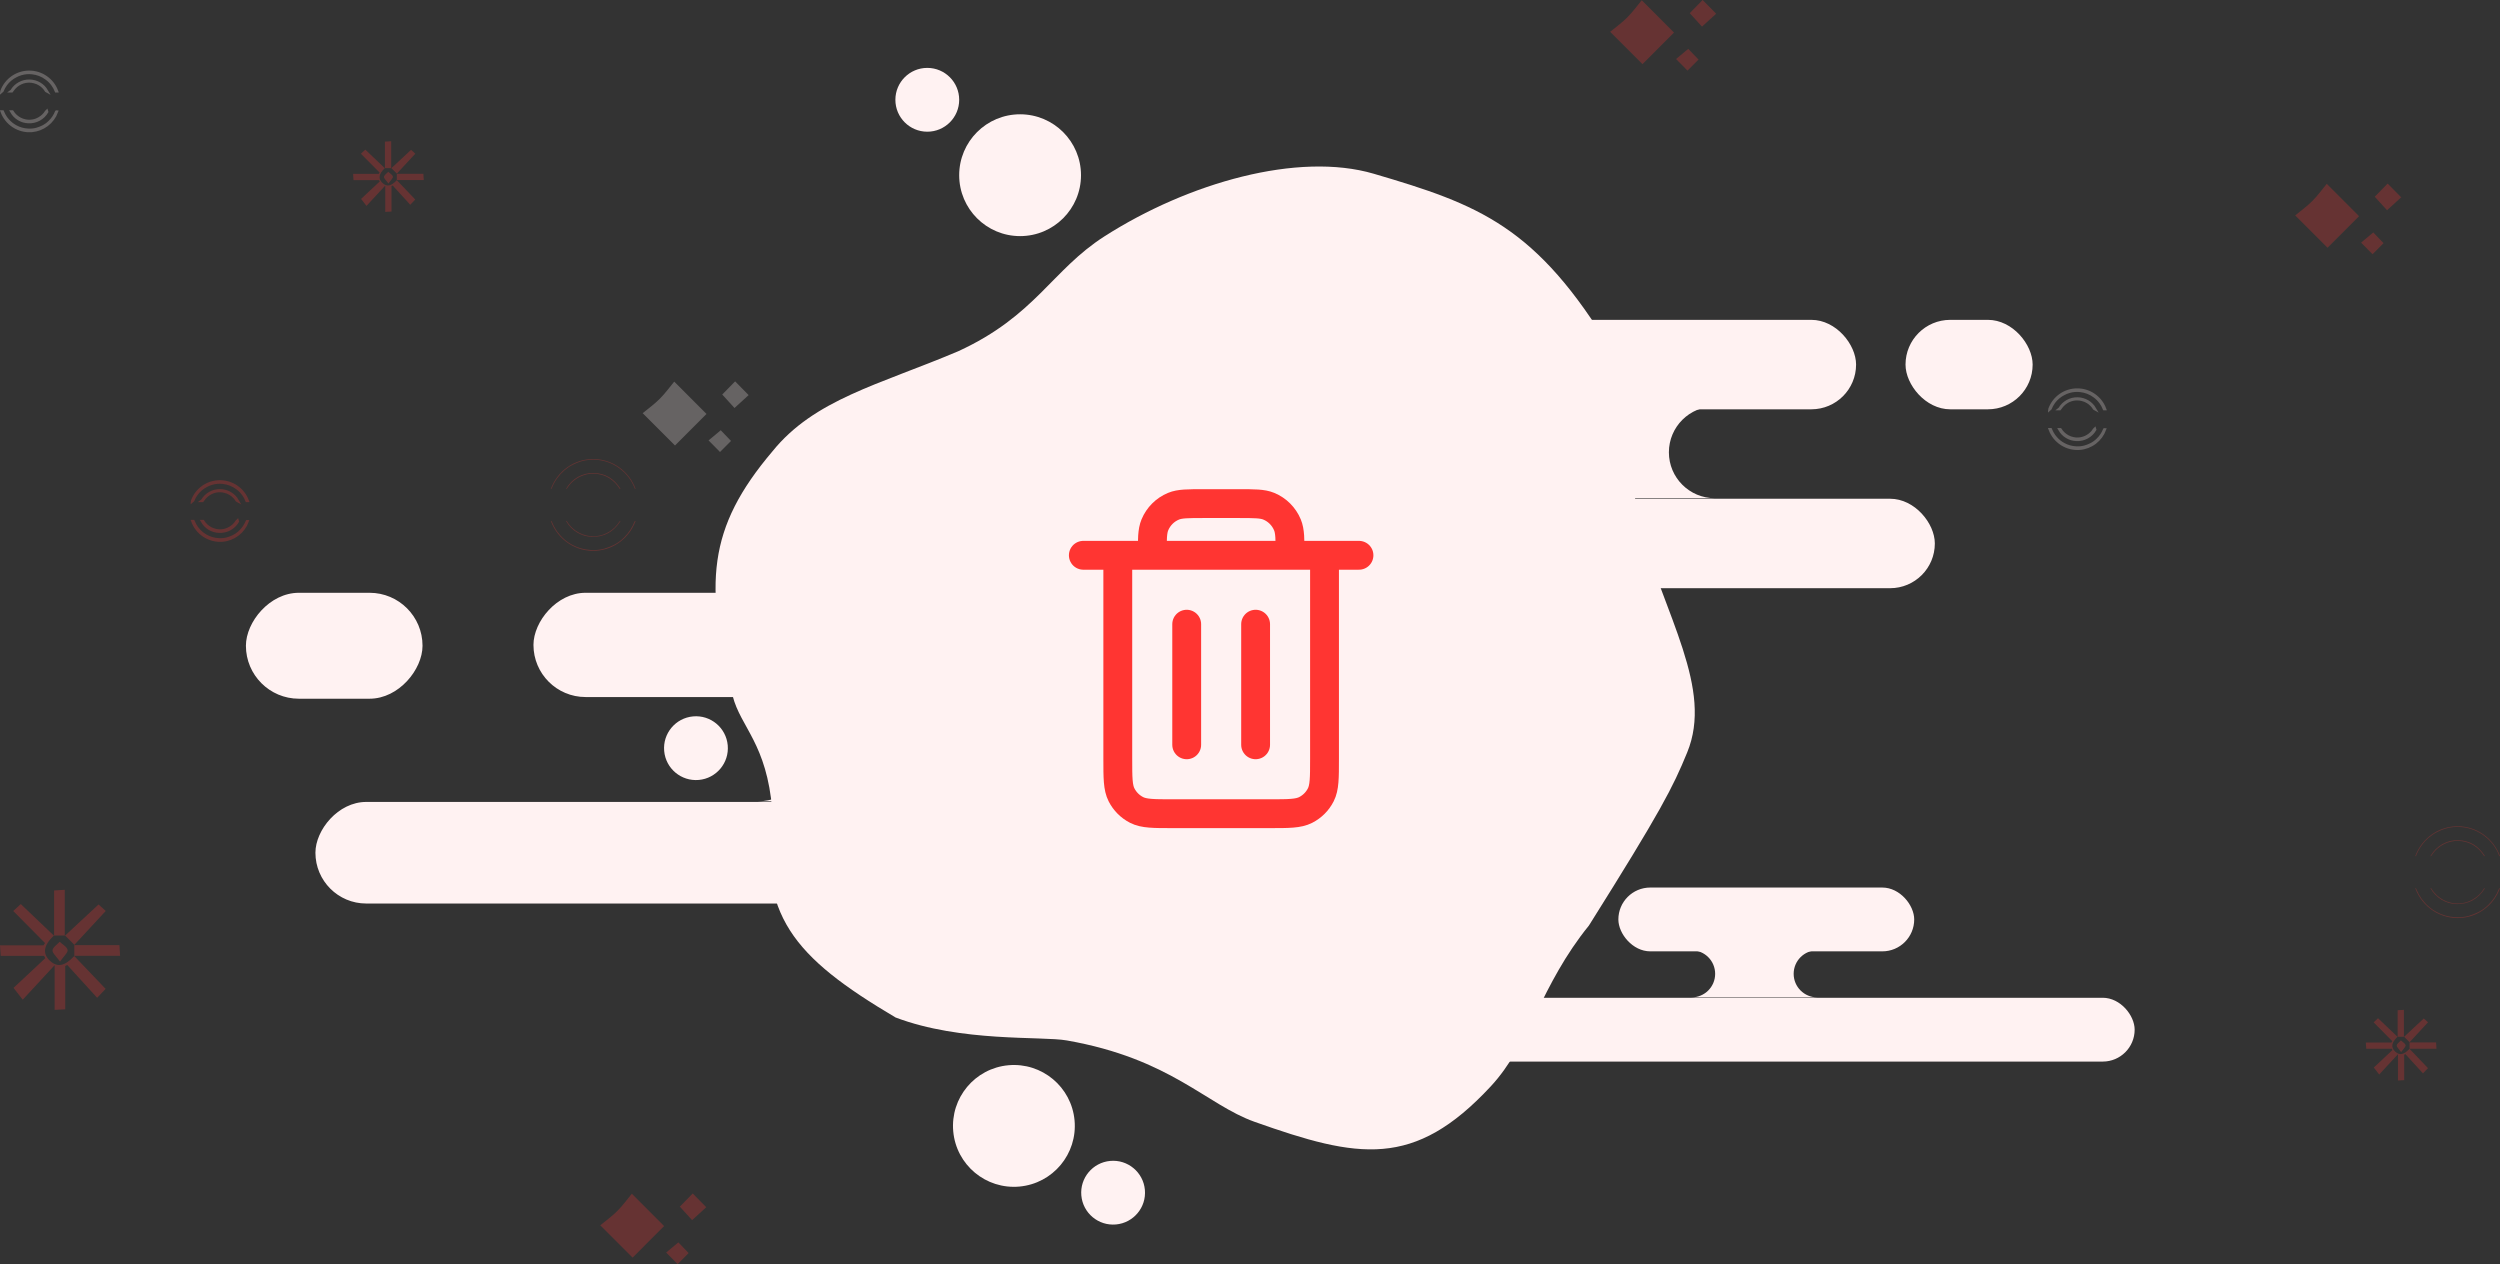 <svg width="520" height="263" viewBox="0 0 520 263" fill="none" xmlns="http://www.w3.org/2000/svg">
<rect x="0" y="0" width="520" height="263" fill="#333333" stroke="none"/>
<rect x="315.556" y="66.529" width="70.509" height="18.607" rx="9.303" fill="#FFF2F2"/>
<rect x="396.348" y="66.529" width="26.441" height="18.607" rx="9.303" fill="#FFF2F2"/>
<rect x="311.538" y="103.739" width="90.908" height="18.607" rx="9.303" fill="#FFF2F2"/>
<path d="M356.677 84.531C351.403 84.531 347.129 88.805 347.129 94.079C347.129 99.352 351.403 103.626 356.677 103.626H314.823C309.55 103.626 305.275 99.352 305.275 94.079C305.275 88.806 309.55 84.531 314.823 84.531H356.677Z" fill="#FFF2F2"/>
<rect width="115.102" height="21.686" rx="10.843" transform="matrix(-1 0 0 1 226.062 123.299)" fill="#FFF2F2"/>
<rect width="36.736" height="22.034" rx="11.017" transform="matrix(-1 0 0 1 87.886 123.299)" fill="#FFF2F2"/>
<rect width="169.24" height="21.13" rx="10.565" transform="matrix(-1 0 0 1 234.848 166.802)" fill="#FFF2F2"/>
<path d="M157.616 144.989C163.604 144.989 168.458 149.844 168.458 155.832C168.458 161.82 163.604 166.675 157.616 166.675H235.676C241.665 166.675 246.519 161.821 246.519 155.832C246.519 149.844 241.665 144.989 235.676 144.989H157.616Z" fill="#FFF2F2"/>
<rect x="336.62" y="184.609" width="61.536" height="13.273" rx="6.636" fill="#FFF2F2"/>
<rect x="290.769" y="207.536" width="153.238" height="13.273" rx="6.636" fill="#FFF2F2"/>
<path d="M377.976 197.661C375.272 197.661 373.081 199.852 373.081 202.556C373.081 205.26 375.272 207.452 377.976 207.452H351.857C354.561 207.452 356.752 205.26 356.752 202.556C356.752 199.852 354.561 197.661 351.857 197.661H377.976Z" fill="#FFF2F2"/>
<path d="M340.481 107.814C346.507 128.576 356.368 143.228 350.939 156.501C347.977 163.74 345.509 168.628 330.49 192.52C320.445 204.898 318.247 217.168 310.074 225.968C294.106 243.161 282.508 240.979 260.987 233.352C250.916 229.784 243.547 220.211 221.892 216.411C216.599 215.483 199.954 216.823 186.272 211.633C164.934 199.012 157.567 190.244 160.643 168.628C159.506 154.628 154.06 151.32 152.389 144.737C146.484 121.475 147.101 109.901 160.643 93.913C169.407 83.055 182.716 80.08 199.304 73.063C215.391 65.678 218.771 56.169 229.711 49.172C247.185 37.994 270.029 31.524 285.748 36.14C307.625 42.565 319.606 47.004 335.268 73.063C339.486 80.08 338.498 87.465 340.481 107.814Z" fill="#FFF2F2"/>
<path d="M261.167 129.833V154.917M246.834 129.833V154.917M232.5 115.5V157.783C232.5 161.797 232.5 163.803 233.282 165.336C233.969 166.684 235.064 167.783 236.413 168.47C237.944 169.25 239.95 169.25 243.956 169.25H264.045C268.051 169.25 270.054 169.25 271.585 168.47C272.934 167.783 274.033 166.684 274.72 165.336C275.5 163.804 275.5 161.8 275.5 157.794V115.5M232.5 115.5H239.667M232.5 115.5H225.334M239.667 115.5H268.334M239.667 115.5C239.667 112.161 239.667 110.492 240.213 109.175C240.94 107.419 242.334 106.023 244.09 105.296C245.407 104.75 247.078 104.75 250.417 104.75H257.584C260.923 104.75 262.593 104.75 263.91 105.296C265.666 106.023 267.061 107.419 267.788 109.175C268.333 110.492 268.334 112.161 268.334 115.5M268.334 115.5H275.5M275.5 115.5H282.667" stroke="#FF3532" stroke-width="6" stroke-linecap="round" stroke-linejoin="round"/>
<ellipse cx="212.18" cy="36.442" rx="12.669" ry="12.669" fill="#FFF2F2"/>
<ellipse cx="192.876" cy="20.758" rx="6.636" ry="6.636" fill="#FFF2F2"/>
<ellipse cx="210.891" cy="234.189" rx="12.669" ry="12.669" transform="rotate(174.849 210.891 234.189)" fill="#FFF2F2"/>
<ellipse cx="231.527" cy="248.079" rx="6.636" ry="6.636" transform="rotate(174.849 231.527 248.079)" fill="#FFF2F2"/>
<ellipse cx="144.759" cy="155.619" rx="6.636" ry="6.636" transform="rotate(174.849 144.759 155.619)" fill="#FFF2F2"/>
<g opacity="0.25">
<g clip-path="url(#clip0_650_18935)">
<path d="M501.154 218.13L505.014 222.171L503.978 223.261L500.321 219.25L500.073 219.364V224.674L498.776 224.741V219.274L494.875 223.493L493.749 222.05C495.048 220.835 496.344 219.623 497.636 218.414L497.49 218.137H492.18C492.148 217.664 492.124 217.31 492.092 216.841H497.422L497.602 216.569L493.716 212.645L494.634 211.798L498.71 215.684L498.681 215.65C497.402 216.855 497.256 217.878 498.231 218.761C499.132 219.572 500.008 219.391 501.179 218.157L501.154 218.13Z" fill="#FF3532"/>
<path d="M500.016 215.686L504.15 211.843L505.029 212.638L501.155 216.819L501.191 216.783L500.065 215.656L500.016 215.686Z" fill="#FF3532"/>
<path d="M501.15 216.821H506.705L506.784 218.13H501.154L501.186 218.157V216.785L501.15 216.821Z" fill="#FF3532"/>
<path d="M498.71 215.681V210.13L500.016 210.049V215.681L500.05 215.645H498.681L498.71 215.681Z" fill="#FF3532"/>
<path d="M499.437 218.84C498.971 218.177 498.482 217.783 498.52 217.452C498.563 217.078 499.081 216.758 499.394 216.414C499.739 216.742 500.295 217.033 500.362 217.409C500.419 217.731 499.91 218.153 499.437 218.84Z" fill="#FF3532"/>
</g>
<g clip-path="url(#clip1_650_18935)">
<path d="M82.509 37.458L86.369 41.499L85.333 42.59L81.676 38.578L81.428 38.693V44.002L80.131 44.069V38.602L76.231 42.822L75.105 41.378C76.403 40.163 77.699 38.951 78.992 37.742L78.845 37.465H73.535C73.504 36.992 73.479 36.638 73.447 36.17H78.778L78.958 35.897L75.071 31.973L75.99 31.126L80.066 35.012L80.037 34.978C78.757 36.183 78.611 37.206 79.586 38.089C80.487 38.9 81.363 38.72 82.534 37.485L82.509 37.458Z" fill="#FF3532"/>
<path d="M81.371 35.013L85.506 31.17L86.384 31.966L82.51 36.146L82.546 36.11L81.421 34.984L81.371 35.013Z" fill="#FF3532"/>
<path d="M82.505 36.149H88.06L88.139 37.458H82.509L82.541 37.485V36.113L82.505 36.149Z" fill="#FF3532"/>
<path d="M80.065 35.009V29.459L81.371 29.377V35.009L81.405 34.973H80.036L80.065 35.009Z" fill="#FF3532"/>
<path d="M80.792 38.167C80.326 37.505 79.837 37.111 79.876 36.78C79.918 36.406 80.436 36.086 80.749 35.741C81.094 36.07 81.65 36.361 81.718 36.737C81.774 37.059 81.265 37.48 80.792 38.167Z" fill="#FF3532"/>
</g>
<g clip-path="url(#clip2_650_18935)">
<path d="M15.405 198.814L21.967 205.684L20.206 207.537L13.989 200.717L13.567 200.912V209.938L11.362 210.053V200.759L4.732 207.932L2.818 205.477C5.025 203.412 7.228 201.352 9.425 199.296L9.176 198.825H0.149C0.096 198.021 0.054 197.42 -6.10352e-05 196.623H9.061L9.368 196.16L2.76 189.489L4.322 188.049L11.251 194.655L11.201 194.598C9.027 196.646 8.778 198.385 10.436 199.886C11.967 201.265 13.456 200.958 15.447 198.86L15.405 198.814Z" fill="#FF3532"/>
<path d="M13.473 194.662L20.501 188.129L21.994 189.481L15.41 196.588L15.471 196.527L13.557 194.612L13.473 194.662Z" fill="#FF3532"/>
<path d="M15.397 196.588H24.841L24.975 198.813H15.405L15.458 198.859V196.526L15.397 196.588Z" fill="#FF3532"/>
<path d="M11.251 194.653V185.217L13.472 185.079V194.653L13.529 194.591H11.201L11.251 194.653Z" fill="#FF3532"/>
<path d="M12.486 200.015C11.694 198.89 10.863 198.219 10.928 197.656C11.001 197.021 11.881 196.477 12.413 195.891C12.999 196.45 13.945 196.944 14.059 197.584C14.155 198.131 13.29 198.847 12.486 200.015Z" fill="#FF3532"/>
</g>
<g clip-path="url(#clip3_650_18935)">
<path d="M0.368 18.95C0.799 17.785 1.578 16.779 2.598 16.07C3.619 15.361 4.832 14.982 6.075 14.984C7.321 14.982 8.537 15.361 9.561 16.07C10.585 16.779 11.368 17.784 11.805 18.95C11.734 18.95 11.711 18.95 11.687 18.95C11.5 18.469 11.249 18.015 10.941 17.601C10.595 17.12 10.175 16.697 9.698 16.346C8.835 15.686 7.807 15.276 6.726 15.162C5.931 15.063 5.125 15.131 4.358 15.363C3.981 15.476 3.616 15.627 3.269 15.813C2.45 16.226 1.74 16.826 1.197 17.565C0.891 17.985 0.641 18.443 0.451 18.927C0.426 18.967 0.394 19.003 0.356 19.033L0.368 18.95Z" fill="#FFF2F2" stroke="#FFF2F2" stroke-width="0.603" stroke-miterlimit="10"/>
<path d="M11.792 23.238C11.393 24.322 10.693 25.269 9.774 25.97C8.856 26.67 7.757 27.094 6.606 27.192C5.284 27.294 3.966 26.963 2.849 26.25C1.732 25.536 0.877 24.479 0.414 23.238C0.485 23.238 0.508 23.238 0.532 23.238C0.639 23.474 0.745 23.711 0.863 23.936C1.075 24.329 1.333 24.695 1.633 25.025C2.102 25.559 2.664 26.005 3.291 26.34C4.057 26.755 4.906 26.994 5.777 27.038C6.406 27.086 7.039 27.026 7.648 26.86C8.089 26.735 8.517 26.569 8.926 26.363C9.444 26.106 9.916 25.766 10.323 25.357C10.938 24.768 11.419 24.053 11.732 23.261C11.709 23.226 11.709 23.226 11.792 23.238Z" fill="#FFF2F2" stroke="#FFF2F2" stroke-width="0.603" stroke-miterlimit="10"/>
<path d="M9.756 23.262C9.366 23.93 8.799 24.478 8.118 24.846C7.438 25.213 6.669 25.386 5.896 25.346C5.184 25.32 4.491 25.113 3.882 24.744C3.273 24.375 2.768 23.857 2.415 23.238C2.486 23.238 2.522 23.238 2.546 23.238C2.747 23.557 2.99 23.848 3.268 24.103C3.816 24.608 4.491 24.956 5.221 25.109C6.223 25.334 7.273 25.169 8.158 24.647C8.754 24.313 9.255 23.832 9.614 23.25C9.614 23.25 9.685 23.179 9.72 23.144L9.756 23.262Z" fill="#FFF2F2" stroke="#FFF2F2" stroke-width="0.603" stroke-miterlimit="10"/>
<path d="M2.416 18.947C2.793 18.289 3.341 17.746 4.001 17.375C4.662 17.003 5.412 16.819 6.169 16.84C6.892 16.853 7.598 17.053 8.221 17.42C8.843 17.787 9.36 18.309 9.721 18.935L9.615 18.876C9.287 18.334 8.837 17.875 8.3 17.538C7.938 17.302 7.537 17.129 7.116 17.029C6.497 16.868 5.85 16.847 5.222 16.97C4.537 17.117 3.899 17.43 3.363 17.881C3.037 18.158 2.754 18.481 2.523 18.84C2.523 18.84 2.452 18.912 2.404 18.947H2.416Z" fill="#FFF2F2" stroke="#FFF2F2" stroke-width="0.603" stroke-miterlimit="10"/>
</g>
<g clip-path="url(#clip4_650_18935)">
<path d="M426.359 85.048C426.79 83.882 427.568 82.877 428.589 82.168C429.609 81.459 430.823 81.079 432.065 81.082C433.311 81.08 434.527 81.459 435.552 82.168C436.576 82.876 437.359 83.881 437.796 85.048C437.725 85.048 437.701 85.048 437.678 85.048C437.49 84.567 437.24 84.113 436.932 83.698C436.585 83.218 436.166 82.794 435.688 82.443C434.825 81.783 433.797 81.374 432.717 81.259C431.922 81.16 431.115 81.229 430.349 81.46C429.972 81.574 429.607 81.725 429.259 81.91C428.44 82.323 427.73 82.924 427.187 83.663C426.882 84.083 426.631 84.54 426.442 85.024C426.417 85.065 426.384 85.101 426.347 85.131L426.359 85.048Z" fill="#FFF2F2" stroke="#FFF2F2" stroke-width="0.603" stroke-miterlimit="10"/>
<path d="M437.782 89.332C437.383 90.416 436.683 91.364 435.765 92.064C434.846 92.764 433.747 93.189 432.596 93.286C431.275 93.388 429.956 93.057 428.839 92.344C427.722 91.631 426.868 90.573 426.404 89.332C426.475 89.332 426.499 89.332 426.522 89.332C426.629 89.569 426.736 89.805 426.854 90.03C427.065 90.424 427.324 90.789 427.624 91.12C428.093 91.654 428.654 92.099 429.281 92.434C430.047 92.849 430.897 93.088 431.767 93.132C432.397 93.18 433.029 93.12 433.638 92.955C434.079 92.829 434.507 92.663 434.917 92.457C435.434 92.2 435.906 91.86 436.314 91.451C436.929 90.862 437.409 90.147 437.723 89.356C437.699 89.32 437.699 89.32 437.782 89.332Z" fill="#FFF2F2" stroke="#FFF2F2" stroke-width="0.603" stroke-miterlimit="10"/>
<path d="M435.746 89.36C435.356 90.028 434.79 90.576 434.109 90.944C433.428 91.311 432.659 91.484 431.887 91.444C431.175 91.418 430.482 91.211 429.872 90.842C429.263 90.474 428.758 89.955 428.406 89.336C428.477 89.336 428.512 89.336 428.536 89.336C428.737 89.655 428.98 89.946 429.258 90.201C429.807 90.706 430.482 91.054 431.212 91.207C432.214 91.432 433.264 91.267 434.148 90.745C434.745 90.411 435.246 89.93 435.604 89.348C435.604 89.348 435.675 89.277 435.711 89.242L435.746 89.36Z" fill="#FFF2F2" stroke="#FFF2F2" stroke-width="0.603" stroke-miterlimit="10"/>
<path d="M428.406 85.045C428.783 84.387 429.331 83.843 429.992 83.472C430.653 83.101 431.402 82.916 432.16 82.937C432.882 82.951 433.589 83.151 434.211 83.518C434.834 83.885 435.35 84.407 435.712 85.033L435.605 84.974C435.277 84.431 434.827 83.973 434.291 83.636C433.928 83.399 433.528 83.227 433.107 83.127C432.488 82.965 431.84 82.945 431.212 83.067C430.528 83.214 429.889 83.527 429.354 83.979C429.028 84.255 428.744 84.579 428.513 84.938C428.513 84.938 428.442 85.009 428.395 85.045H428.406Z" fill="#FFF2F2" stroke="#FFF2F2" stroke-width="0.603" stroke-miterlimit="10"/>
</g>
<g clip-path="url(#clip5_650_18935)">
<path d="M114.579 101.673C115.247 99.852 116.449 98.283 118.022 97.176C119.595 96.068 121.465 95.476 123.38 95.478C125.3 95.473 127.175 96.065 128.753 97.175C130.33 98.285 131.534 99.858 132.203 101.684C132.101 101.73 132.058 101.684 132.02 101.588C131.737 100.832 131.353 100.118 130.881 99.465C130.344 98.717 129.698 98.056 128.966 97.503C127.635 96.484 126.056 95.851 124.398 95.669C123.188 95.529 121.962 95.636 120.793 95.985C120.215 96.169 119.653 96.402 119.114 96.683C117.852 97.332 116.76 98.275 115.927 99.435C115.449 100.086 115.06 100.8 114.772 101.558C114.748 101.618 114.683 101.662 114.638 101.714L114.579 101.673Z" fill="#FF3532"/>
<path d="M132.195 108.366C131.573 110.075 130.48 111.567 129.045 112.663C127.611 113.758 125.896 114.413 124.105 114.547C122.072 114.707 120.042 114.191 118.323 113.078C116.603 111.965 115.287 110.315 114.573 108.377C114.675 108.317 114.713 108.377 114.756 108.462C114.92 108.832 115.081 109.203 115.266 109.552C115.592 110.163 115.988 110.733 116.446 111.25C117.164 112.086 118.027 112.783 118.993 113.305C120.174 113.949 121.481 114.321 122.821 114.395C123.79 114.467 124.765 114.375 125.704 114.122C126.383 113.92 127.045 113.66 127.681 113.345C128.478 112.941 129.204 112.407 129.831 111.765C130.769 110.843 131.502 109.728 131.98 108.494C132.061 108.358 132.063 108.358 132.195 108.366Z" fill="#FF3532"/>
<path d="M129.052 108.411C127.657 110.592 125.688 111.734 123.095 111.665C122 111.626 120.933 111.303 119.995 110.727C119.057 110.152 118.28 109.342 117.738 108.376C117.851 108.308 117.899 108.376 117.948 108.469C118.252 108.975 118.627 109.433 119.06 109.831C119.903 110.618 120.94 111.16 122.061 111.398C123.605 111.743 125.22 111.485 126.585 110.676C127.502 110.153 128.274 109.403 128.829 108.496C128.878 108.437 128.935 108.386 128.998 108.343L129.052 108.411Z" fill="#FF3532"/>
<path d="M117.74 101.677C118.319 100.649 119.161 99.8 120.178 99.219C121.194 98.638 122.347 98.347 123.514 98.377C125.932 98.453 127.758 99.595 129.045 101.647L129.008 101.715C128.951 101.68 128.876 101.658 128.844 101.606C128.331 100.765 127.638 100.052 126.815 99.521C126.264 99.162 125.659 98.897 125.023 98.736C124.074 98.472 123.077 98.442 122.114 98.649C121.058 98.869 120.073 99.355 119.25 100.061C118.749 100.499 118.312 101.008 117.955 101.573C117.903 101.632 117.846 101.685 117.783 101.731L117.74 101.677Z" fill="#FF3532"/>
</g>
<g clip-path="url(#clip6_650_18935)">
<path d="M502.378 178.058C503.046 176.238 504.248 174.669 505.821 173.562C507.395 172.454 509.265 171.862 511.18 171.864C513.099 171.859 514.974 172.451 516.552 173.561C518.13 174.67 519.334 176.244 520.003 178.069C519.9 178.116 519.857 178.069 519.82 177.974C519.536 177.217 519.153 176.503 518.681 175.851C518.143 175.103 517.497 174.441 516.765 173.889C515.434 172.87 513.856 172.236 512.198 172.055C510.987 171.915 509.761 172.022 508.592 172.371C508.014 172.555 507.452 172.788 506.913 173.068C505.651 173.718 504.559 174.661 503.727 175.821C503.248 176.472 502.859 177.186 502.571 177.944C502.547 178.004 502.483 178.047 502.437 178.099L502.378 178.058Z" fill="#FF3532"/>
<path d="M519.994 184.748C519.372 186.457 518.279 187.948 516.845 189.044C515.41 190.14 513.696 190.795 511.905 190.929C509.871 191.089 507.842 190.573 506.122 189.46C504.403 188.347 503.087 186.697 502.372 184.759C502.475 184.699 502.512 184.759 502.555 184.844C502.719 185.214 502.88 185.585 503.066 185.934C503.391 186.545 503.787 187.115 504.245 187.632C504.964 188.468 505.827 189.164 506.792 189.686C507.974 190.331 509.281 190.703 510.621 190.777C511.59 190.849 512.564 190.757 513.503 190.504C514.183 190.302 514.844 190.042 515.481 189.727C516.277 189.323 517.004 188.789 517.63 188.147C518.568 187.224 519.301 186.109 519.779 184.876C519.86 184.74 519.863 184.74 519.994 184.748Z" fill="#FF3532"/>
<path d="M516.851 184.794C515.457 186.974 513.487 188.116 510.895 188.048C509.799 188.009 508.732 187.686 507.794 187.11C506.857 186.534 506.08 185.725 505.538 184.759C505.65 184.691 505.699 184.759 505.747 184.851C506.052 185.357 506.426 185.816 506.859 186.214C507.702 187.001 508.739 187.543 509.86 187.781C511.404 188.126 513.02 187.868 514.385 187.059C515.302 186.536 516.074 185.786 516.628 184.879C516.677 184.82 516.734 184.769 516.797 184.726L516.851 184.794Z" fill="#FF3532"/>
<path d="M505.539 178.059C506.118 177.032 506.961 176.182 507.977 175.601C508.994 175.02 510.147 174.729 511.313 174.759C513.731 174.835 515.558 175.977 516.845 178.029L516.807 178.097C516.751 178.062 516.676 178.04 516.643 177.988C516.131 177.147 515.437 176.435 514.615 175.904C514.064 175.545 513.458 175.28 512.823 175.119C511.874 174.854 510.876 174.824 509.913 175.031C508.857 175.252 507.873 175.737 507.049 176.443C506.548 176.881 506.112 177.391 505.754 177.956C505.703 178.015 505.645 178.068 505.582 178.114L505.539 178.059Z" fill="#FF3532"/>
</g>
<g clip-path="url(#clip7_650_18935)">
<path d="M348.193 6.776L341.637 13.339L334.915 6.616C335.993 5.725 337.326 4.773 338.469 3.63C339.611 2.487 340.568 1.151 341.482 0.05L348.193 6.776Z" fill="#FF3532"/>
<path d="M354.145 -0.001L356.958 2.853L354.018 5.537L351.466 2.736L354.145 -0.001Z" fill="#FF3532"/>
<path d="M353.29 12.388C352.573 13.108 351.729 13.957 351.003 14.69L348.622 12.279L351.155 10.166L353.29 12.388Z" fill="#FF3532"/>
</g>
<g clip-path="url(#clip8_650_18935)">
<path d="M138.135 255.023L131.579 261.586L124.857 254.863C125.935 253.973 127.268 253.02 128.411 251.877C129.553 250.734 130.51 249.398 131.424 248.297L138.135 255.023Z" fill="#FF3532"/>
<path d="M144.087 248.246L146.9 251.1L143.96 253.784L141.408 250.983L144.087 248.246Z" fill="#FF3532"/>
<path d="M143.232 260.635C142.515 261.355 141.671 262.204 140.945 262.938L138.564 260.526L141.097 258.414L143.232 260.635Z" fill="#FF3532"/>
</g>
<g clip-path="url(#clip9_650_18935)">
<path d="M146.952 86.101L140.396 92.664L133.674 85.941C134.752 85.051 136.085 84.098 137.228 82.955C138.37 81.812 139.327 80.476 140.241 79.376L146.952 86.101Z" fill="#FFF2F2"/>
<path d="M152.904 79.324L155.717 82.179L152.777 84.862L150.225 82.061L152.904 79.324Z" fill="#FFF2F2"/>
<path d="M152.049 91.713C151.332 92.433 150.488 93.282 149.762 94.016L147.381 91.604L149.914 89.492L152.049 91.713Z" fill="#FFF2F2"/>
</g>
<g clip-path="url(#clip10_650_18935)">
<path d="M490.68 44.964L484.124 51.528L477.402 44.805C478.48 43.914 479.813 42.962 480.956 41.819C482.098 40.676 483.055 39.34 483.969 38.239L490.68 44.964Z" fill="#FF3532"/>
<path d="M496.632 38.188L499.446 41.042L496.505 43.725L493.953 40.924L496.632 38.188Z" fill="#FF3532"/>
<path d="M495.777 50.573C495.06 51.293 494.216 52.142 493.49 52.876L491.109 50.464L493.642 48.352L495.777 50.573Z" fill="#FF3532"/>
</g>
<g clip-path="url(#clip11_650_18935)">
<path d="M40.03 104.149C40.462 102.983 41.24 101.978 42.26 101.269C43.281 100.56 44.494 100.181 45.737 100.183C46.983 100.181 48.199 100.56 49.223 101.269C50.248 101.977 51.031 102.982 51.468 104.149C51.397 104.149 51.373 104.149 51.349 104.149C51.162 103.668 50.911 103.214 50.603 102.799C50.257 102.319 49.837 101.895 49.36 101.544C48.497 100.884 47.469 100.475 46.388 100.36C45.593 100.261 44.787 100.33 44.02 100.561C43.643 100.675 43.278 100.826 42.931 101.011C42.112 101.424 41.402 102.025 40.859 102.764C40.553 103.184 40.303 103.641 40.113 104.125C40.088 104.166 40.056 104.202 40.018 104.232L40.03 104.149Z" fill="#FF3532" stroke="#FF3532" stroke-width="0.603" stroke-miterlimit="10"/>
<path d="M51.454 108.433C51.055 109.517 50.355 110.465 49.437 111.165C48.518 111.866 47.419 112.29 46.268 112.387C44.947 112.489 43.628 112.158 42.511 111.445C41.394 110.732 40.539 109.674 40.076 108.433C40.147 108.433 40.17 108.433 40.194 108.433C40.301 108.67 40.407 108.906 40.526 109.131C40.737 109.525 40.995 109.89 41.295 110.221C41.764 110.755 42.326 111.2 42.953 111.535C43.719 111.95 44.569 112.189 45.439 112.233C46.068 112.281 46.701 112.221 47.31 112.056C47.751 111.93 48.179 111.764 48.589 111.559C49.106 111.301 49.578 110.961 49.986 110.552C50.6 109.963 51.081 109.248 51.395 108.457C51.371 108.421 51.371 108.421 51.454 108.433Z" fill="#FF3532" stroke="#FF3532" stroke-width="0.603" stroke-miterlimit="10"/>
<path d="M49.418 108.457C49.028 109.125 48.461 109.673 47.781 110.041C47.1 110.408 46.331 110.581 45.558 110.541C44.847 110.515 44.153 110.308 43.544 109.94C42.935 109.571 42.43 109.052 42.077 108.434C42.148 108.434 42.184 108.434 42.208 108.434C42.409 108.752 42.652 109.043 42.93 109.298C43.478 109.804 44.153 110.151 44.883 110.304C45.885 110.529 46.935 110.364 47.82 109.843C48.416 109.508 48.917 109.028 49.276 108.445C49.276 108.445 49.347 108.374 49.383 108.339L49.418 108.457Z" fill="#FF3532" stroke="#FF3532" stroke-width="0.603" stroke-miterlimit="10"/>
<path d="M42.078 104.142C42.455 103.484 43.003 102.941 43.663 102.57C44.324 102.199 45.074 102.014 45.831 102.035C46.554 102.048 47.261 102.248 47.883 102.616C48.505 102.983 49.022 103.505 49.383 104.13L49.277 104.071C48.949 103.529 48.499 103.071 47.962 102.733C47.6 102.497 47.2 102.325 46.779 102.224C46.159 102.063 45.512 102.043 44.884 102.165C44.199 102.312 43.561 102.625 43.025 103.077C42.699 103.353 42.416 103.676 42.185 104.036C42.185 104.036 42.114 104.107 42.066 104.142H42.078Z" fill="#FF3532" stroke="#FF3532" stroke-width="0.603" stroke-miterlimit="10"/>
</g>
</g>
<defs>
<clipPath id="clip0_650_18935">
<rect width="14.689" height="14.689" fill="white" transform="translate(492.091 210.05)"/>
</clipPath>
<clipPath id="clip1_650_18935">
<rect width="14.689" height="14.689" fill="white" transform="translate(73.447 29.377)"/>
</clipPath>
<clipPath id="clip2_650_18935">
<rect width="24.972" height="24.972" fill="white" transform="translate(0 185.08)"/>
</clipPath>
<clipPath id="clip3_650_18935">
<rect width="12.207" height="12.811" fill="white" transform="translate(0 14.687)"/>
</clipPath>
<clipPath id="clip4_650_18935">
<rect width="12.207" height="12.811" fill="white" transform="translate(425.99 80.786)"/>
</clipPath>
<clipPath id="clip5_650_18935">
<rect width="17.627" height="19.096" fill="white" transform="translate(114.574 95.48)"/>
</clipPath>
<clipPath id="clip6_650_18935">
<rect width="17.627" height="19.096" fill="white" transform="translate(502.373 171.865)"/>
</clipPath>
<clipPath id="clip7_650_18935">
<rect width="22.034" height="14.689" fill="white" transform="translate(334.915)"/>
</clipPath>
<clipPath id="clip8_650_18935">
<rect width="22.034" height="14.689" fill="white" transform="translate(124.857 248.248)"/>
</clipPath>
<clipPath id="clip9_650_18935">
<rect width="22.034" height="14.689" fill="white" transform="translate(133.673 79.324)"/>
</clipPath>
<clipPath id="clip10_650_18935">
<rect width="22.034" height="14.689" fill="white" transform="translate(477.401 38.188)"/>
</clipPath>
<clipPath id="clip11_650_18935">
<rect width="12.207" height="12.811" fill="white" transform="translate(39.661 99.884)"/>
</clipPath>
</defs>
</svg>
